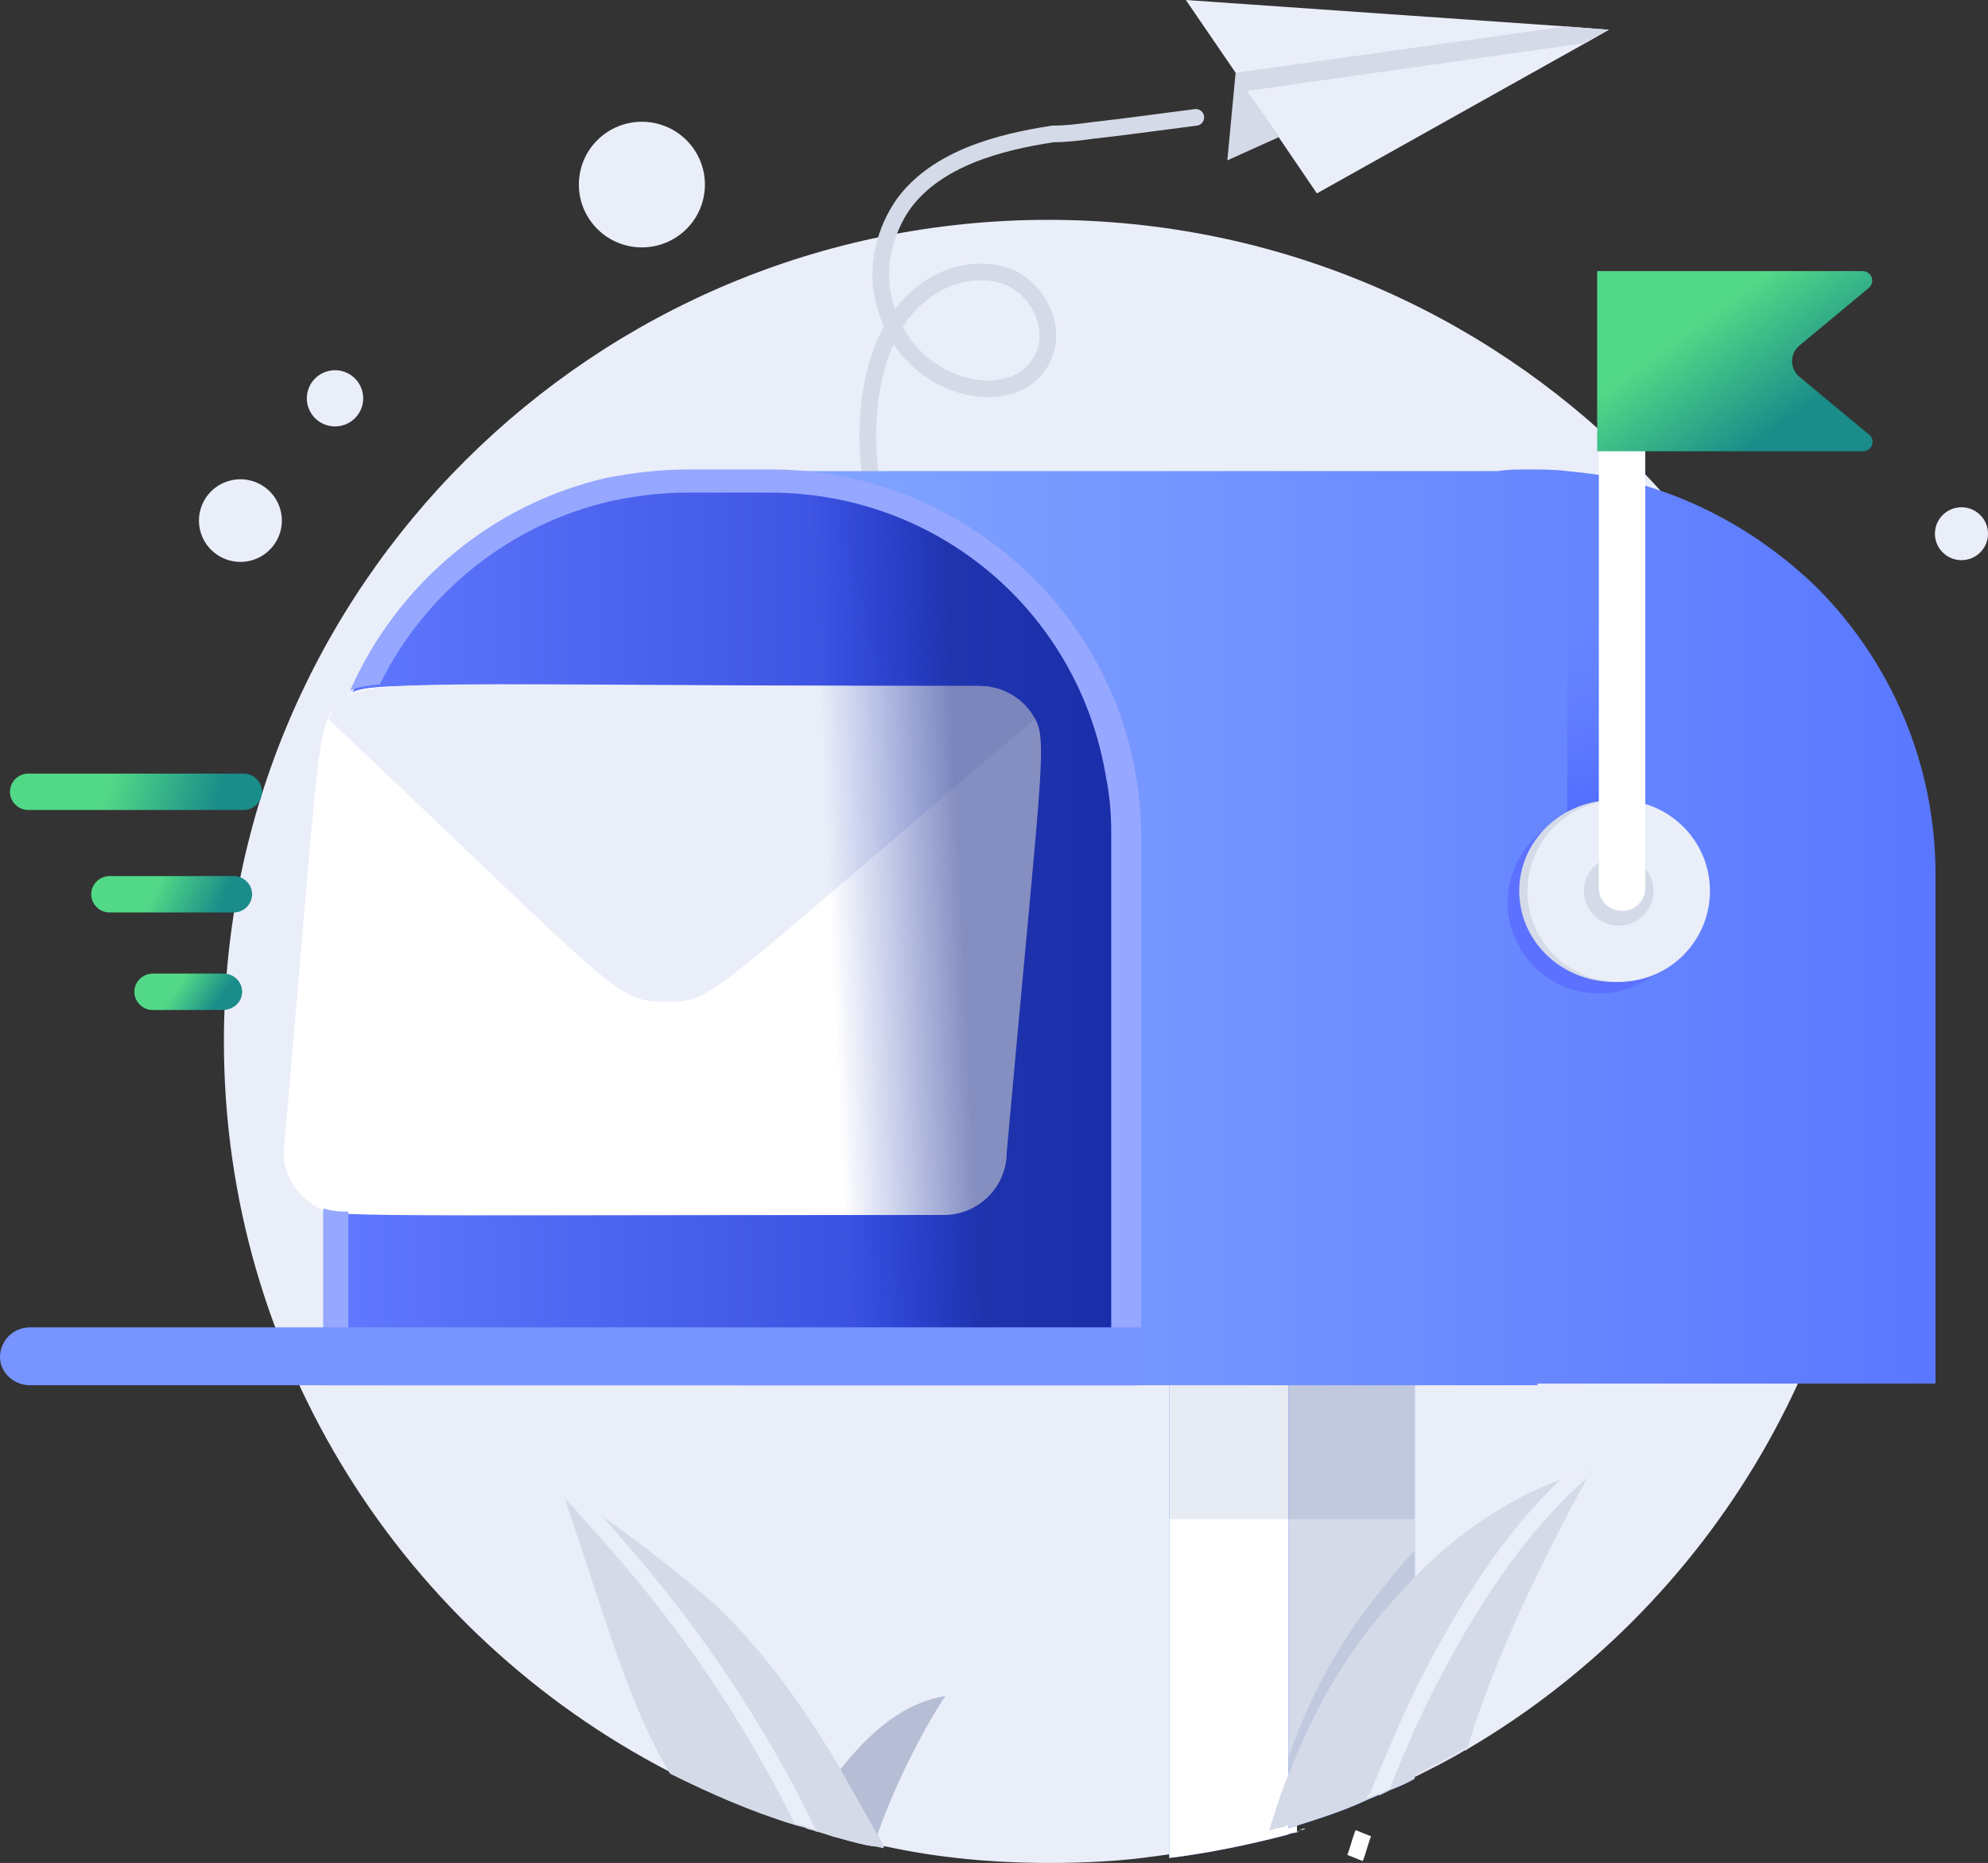 <?xml version="1.0" encoding="UTF-8"?>
<svg width="191px" height="179px" viewBox="0 0 191 179" version="1.1" xmlns="http://www.w3.org/2000/svg" xmlns:xlink="http://www.w3.org/1999/xlink">
    <rect x="0" y="0" width="191" height="179" fill="#333333" stroke="none"/>
    <title>16</title>
    <defs>
        <linearGradient x1="0.01%" y1="50.057%" x2="100.024%" y2="50.057%" id="linearGradient-1">
            <stop stop-color="#83A6FF" offset="0%"></stop>
            <stop stop-color="#5A78FF" offset="100%"></stop>
        </linearGradient>
        <linearGradient x1="49.749%" y1="86.136%" x2="49.749%" y2="32.667%" id="linearGradient-2">
            <stop stop-color="#4F6AFF" offset="0%"></stop>
            <stop stop-color="#657EFF" stop-opacity="0" offset="100%"></stop>
        </linearGradient>
        <linearGradient x1="-0.066%" y1="49.903%" x2="100.035%" y2="49.903%" id="linearGradient-3">
            <stop stop-color="#627AFF" offset="0%"></stop>
            <stop stop-color="#273DD1" offset="100%"></stop>
        </linearGradient>
        <linearGradient x1="38.239%" y1="48.83%" x2="83.763%" y2="50.79%" id="linearGradient-4">
            <stop stop-color="#52D987" offset="0%"></stop>
            <stop stop-color="#1A8C89" offset="100%"></stop>
        </linearGradient>
        <linearGradient x1="38.239%" y1="47.129%" x2="83.763%" y2="51.938%" id="linearGradient-5">
            <stop stop-color="#52D987" offset="0%"></stop>
            <stop stop-color="#1A8C89" offset="100%"></stop>
        </linearGradient>
        <linearGradient x1="38.239%" y1="43.598%" x2="83.763%" y2="54.321%" id="linearGradient-6">
            <stop stop-color="#52D987" offset="0%"></stop>
            <stop stop-color="#1A8C89" offset="100%"></stop>
        </linearGradient>
        <linearGradient x1="67.526%" y1="48.973%" x2="43.44%" y2="50.792%" id="linearGradient-7">
            <stop stop-color="#0C1E82" offset="0%"></stop>
            <stop stop-color="#001DB5" stop-opacity="0" offset="100%"></stop>
        </linearGradient>
        <linearGradient x1="38.239%" y1="25.95%" x2="83.763%" y2="66.232%" id="linearGradient-8">
            <stop stop-color="#52D987" offset="0%"></stop>
            <stop stop-color="#1A8C89" offset="100%"></stop>
        </linearGradient>
    </defs>
    <g id="Sortie-SCO" stroke="none" stroke-width="1" fill="none" fill-rule="evenodd">
        <g id="Exitix-email----confirmation" transform="translate(-315, -342)">
            <g id="16" transform="translate(315, 342)">
                <path d="M179.902,100.063 C179.902,128.97 164.287,154.381 141.021,168.041 C141.021,168.041 140.863,168.199 140.703,168.199 C139.11,169.153 137.516,169.946 135.922,170.74 C135.127,171.217 134.33,171.535 133.533,171.853 C133.214,172.011 132.896,172.171 132.577,172.329 L132.417,172.329 C132.099,172.487 131.62,172.647 131.302,172.805 C128.912,173.918 126.361,174.712 123.812,175.506 C123.493,175.665 123.016,175.823 122.698,175.823 C122.538,175.823 122.378,175.983 122.219,175.983 C122.059,175.983 121.901,175.983 121.901,176.141 C121.741,176.141 121.582,176.141 121.422,176.301 C118.076,177.253 114.571,177.888 110.906,178.366 C107.559,178.842 104.213,179 100.866,179 C95.449,179 90.19,178.524 85.091,177.411 C84.772,177.411 84.454,177.253 84.135,177.253 C83.02,177.093 81.904,176.777 80.789,176.459 C79.673,176.141 78.558,175.823 77.442,175.506 C72.98,174.076 68.52,172.329 64.376,170.264 C38.881,157.082 21.512,130.557 21.512,100.063 C21.512,56.385 57.046,21.124 100.708,21.124 C144.528,21.124 179.902,56.385 179.902,100.063 Z" id="Path" fill="#EAEEF9" fill-rule="nonzero"></path>
                <path d="M93.855,64.167 C86.206,57.972 82.223,47.649 83.657,37.961 C85.251,27 93.059,24.935 97.043,26.684 C99.911,27.954 101.663,31.766 100.069,34.625 C97.361,39.708 87.003,37.643 84.932,28.907 C84.135,25.73 84.932,22.236 86.845,19.537 C90.031,15.247 95.927,13.66 101.185,12.866 C102.46,12.866 103.734,12.706 104.85,12.548 C107.718,12.23 111.224,11.753 114.889,11.277" id="Path" stroke="#D5DAE8" stroke-width="1.6" stroke-linecap="round" stroke-linejoin="round"></path>
                <polyline id="Path" fill="#D5DAE8" fill-rule="nonzero" points="122.856 13.182 117.917 15.407 118.713 6.989"></polyline>
                <polygon id="Path" fill="#EAEEF9" fill-rule="nonzero" points="154.566 2.859 152.335 4.13 126.521 18.582 119.828 8.736 118.713 6.989 113.932 0 150.424 2.541"></polygon>
                <polygon id="Path" fill="#D5DAE8" fill-rule="nonzero" points="154.566 2.859 152.335 4.13 119.828 8.736 118.713 6.989 150.424 2.541"></polygon>
                <path d="M24.328,53.796 C26.422,53.118 27.566,50.878 26.886,48.792 C26.206,46.708 23.959,45.567 21.867,46.244 C19.773,46.922 18.629,49.161 19.309,51.247 C19.989,53.332 22.236,54.474 24.328,53.796 Z" id="Path" fill="#EAEEF9" fill-rule="nonzero"></path>
                <path d="M33.025,40.841 C34.448,40.38 35.226,38.856 34.763,37.438 C34.301,36.021 32.774,35.244 31.351,35.706 C29.928,36.166 29.149,37.689 29.611,39.108 C30.074,40.526 31.602,41.301 33.025,40.841 Z" id="Path" fill="#EAEEF9" fill-rule="nonzero"></path>
                <path d="M65.756,22.191 C68.225,19.943 68.396,16.124 66.141,13.663 C63.885,11.203 60.055,11.031 57.585,13.28 C55.118,15.528 54.945,19.346 57.201,21.806 C59.456,24.267 63.288,24.44 65.756,22.191 Z" id="Path" fill="#EAEEF9" fill-rule="nonzero"></path>
                <path d="M190.171,53.158 C191.209,52.21 191.283,50.603 190.332,49.567 C189.383,48.531 187.77,48.459 186.731,49.406 C185.691,50.352 185.619,51.96 186.568,52.995 C187.519,54.032 189.132,54.104 190.171,53.158 Z" id="Path" fill="#EAEEF9" fill-rule="nonzero"></path>
                <path d="M124.609,132.305 L124.609,175.983 C124.29,176.141 123.972,176.141 123.653,176.301 C119.988,177.253 116.163,178.047 112.34,178.524 L112.34,132.305 L124.609,132.305 Z" id="Path" fill="#4988FD" fill-rule="nonzero"></path>
                <path d="M124.609,132.305 L124.609,175.983 C124.29,176.141 123.972,176.141 123.653,176.301 C119.988,177.253 116.163,178.047 112.34,178.524 L112.34,132.305 L124.609,132.305 Z" id="Path" fill="#FFFFFF" fill-rule="nonzero"></path>
                <path d="M135.922,132.305 L135.922,170.9 C135.127,171.377 134.33,171.695 133.533,172.011 C133.214,172.171 132.896,172.329 132.576,172.487 L132.417,172.487 C132.099,172.647 131.62,172.805 131.302,172.965 C128.912,174.076 126.361,174.87 123.812,175.665 L123.812,132.305 L135.922,132.305 Z" id="Path" fill="#2767F4" fill-rule="nonzero"></path>
                <path d="M135.922,132.305 L135.922,170.9 C135.127,171.377 134.33,171.695 133.533,172.011 C133.214,172.171 132.896,172.329 132.576,172.487 L132.417,172.487 C132.099,172.647 131.62,172.805 131.302,172.965 C128.912,174.076 126.361,174.87 123.812,175.665 L123.812,132.305 L135.922,132.305 Z" id="Path" fill="#D5DAE8" fill-rule="nonzero"></path>
                <path d="M135.922,148.981 L135.922,168.199 C135.285,168.517 134.648,168.835 134.011,169.153 C133.691,169.312 133.373,169.47 133.054,169.63 L132.896,169.63 C132.576,169.788 132.099,169.946 131.78,170.106 C129.389,171.217 126.84,172.011 124.29,172.805 C124.132,172.805 123.972,172.965 123.812,172.965 L123.812,168.835 C123.972,168.359 124.132,167.881 124.29,167.405 C126.681,161.212 129.708,156.288 133.214,152.158 C134.011,151.046 134.967,149.935 135.922,148.981 Z" id="Path" fill="#062C78" fill-rule="nonzero" opacity="0.1"></path>
                <polygon id="Path" fill="#062C78" fill-rule="nonzero" opacity="0.1" points="135.922 132.305 112.34 132.305 112.34 145.963 135.922 145.963"></polygon>
                <path d="M185.958,84.02 L185.958,132.939 L147.714,132.939 L147.714,133.098 L71.069,133.098 L71.069,45.266 L143.891,45.266 C144.846,45.108 145.802,45.108 146.917,45.108 C148.193,45.108 149.308,45.108 150.582,45.266 C152.176,45.424 153.61,45.584 155.044,45.901 C162.534,47.489 169.226,51.301 174.485,56.383 C181.655,63.532 185.958,73.379 185.958,84.02 Z" id="Path" fill="url(#linearGradient-1)" fill-rule="nonzero"></path>
                <path d="M155.044,46.061 L155.044,82.433 C155.044,83.703 154.089,84.656 152.813,84.656 C151.539,84.656 150.582,83.703 150.582,82.433 L150.582,45.266 C152.016,45.424 153.61,45.742 155.044,46.061 Z" id="Path" fill="url(#linearGradient-2)" fill-rule="nonzero"></path>
                <path d="M153.61,95.457 C158.45,95.457 162.374,91.546 162.374,86.721 C162.374,81.896 158.45,77.985 153.61,77.985 C148.77,77.985 144.846,81.896 144.846,86.721 C144.846,91.546 148.77,95.457 153.61,95.457 Z" id="Path" fill="#5C71FF" fill-rule="nonzero"></path>
                <path d="M155.044,94.344 C160.06,94.344 164.127,90.433 164.127,85.608 C164.127,80.785 160.06,76.873 155.044,76.873 C150.028,76.873 145.962,80.785 145.962,85.608 C145.962,90.433 150.028,94.344 155.044,94.344 Z" id="Path" fill="#D5DAE8" fill-rule="nonzero"></path>
                <path d="M155.523,94.344 C160.362,94.344 164.287,90.433 164.287,85.608 C164.287,80.785 160.362,76.873 155.523,76.873 C150.681,76.873 146.759,80.785 146.759,85.608 C146.759,90.433 150.681,94.344 155.523,94.344 Z" id="Path" fill="#EAEEF9" fill-rule="nonzero"></path>
                <path d="M155.523,88.944 C157.371,88.944 158.869,87.451 158.869,85.608 C158.869,83.767 157.371,82.273 155.523,82.273 C153.674,82.273 152.176,83.767 152.176,85.608 C152.176,87.451 153.674,88.944 155.523,88.944 Z" id="Path" fill="#D5DAE8" fill-rule="nonzero"></path>
                <path d="M109.153,80.208 L109.153,133.099 L31.073,133.099 L31.073,80.208 C31.073,63.532 42.865,49.554 58.48,46.061 C61.03,45.424 63.579,45.266 66.289,45.266 L74.256,45.266 C91.784,45.266 106.284,57.972 108.993,74.808 C108.993,76.396 109.153,78.303 109.153,80.208 Z" id="Path" fill="url(#linearGradient-3)" fill-rule="nonzero"></path>
                <path d="M158.072,43.201 L158.072,85.29 C158.072,86.561 157.115,87.515 155.841,87.515 C154.566,87.515 153.61,86.561 153.61,85.29 L153.61,43.201 L158.072,43.201 Z" id="Path" fill="#FFFFFF" fill-rule="nonzero"></path>
                <path d="M96.724,110.704 C96.724,114.039 94.015,116.74 90.668,116.74 C28.205,116.74 32.188,117.056 30.117,115.786 C28.363,114.675 27.249,112.768 27.249,110.704 C30.912,69.249 30.276,69.725 32.825,67.344 C35.216,65.279 31.87,65.914 94.015,65.914 C95.927,65.914 97.68,66.868 98.795,68.138 C100.866,70.838 100.389,69.885 96.724,110.704 Z" id="Path" fill="#FFFFFF" fill-rule="nonzero"></path>
                <path d="M99.432,69.091 C67.881,95.773 68.678,96.251 64.058,96.251 C59.117,96.251 59.596,95.615 31.551,69.091 C33.941,64.643 32.507,65.914 94.175,65.914 C96.404,65.914 98.477,67.184 99.432,69.091 Z" id="Path" fill="#EAEEF9" fill-rule="nonzero"></path>
                <path d="M23.424,77.827 L2.71,77.827 C1.752,77.827 0.955,77.032 0.955,76.078 C0.955,75.126 1.752,74.331 2.71,74.331 L23.424,74.331 C24.379,74.331 25.177,75.126 25.177,76.078 C25.177,77.032 24.379,77.827 23.424,77.827 Z" id="Path" fill="url(#linearGradient-4)" fill-rule="nonzero"></path>
                <path d="M22.469,87.673 L10.516,87.673 C9.561,87.673 8.764,86.879 8.764,85.926 C8.764,84.974 9.561,84.18 10.516,84.18 L22.469,84.18 C23.424,84.18 24.221,84.974 24.221,85.926 C24.221,86.879 23.424,87.673 22.469,87.673 Z" id="Path" fill="url(#linearGradient-5)" fill-rule="nonzero"></path>
                <path d="M21.353,97.045 L14.66,97.045 C13.705,97.045 12.908,96.251 12.908,95.297 C12.908,94.344 13.705,93.55 14.66,93.55 L21.512,93.55 C22.469,93.55 23.264,94.344 23.264,95.297 C23.264,96.251 22.469,97.045 21.353,97.045 Z" id="Path" fill="url(#linearGradient-6)" fill-rule="nonzero"></path>
                <path d="M109.153,87.515 L108.675,74.649 C105.965,57.972 91.465,45.108 73.937,45.108 L65.97,45.108 C63.261,45.108 60.711,45.424 58.162,45.901 L57.206,46.695 L76.965,127.699 L108.993,129.446 L108.993,87.515 L109.153,87.515 Z" id="Path" fill="url(#linearGradient-7)" fill-rule="nonzero" opacity="0.5"></path>
                <path d="M179.584,41.773 C180.221,42.249 179.902,43.36 178.947,43.36 L158.231,43.36 L153.45,43.36 L153.45,26.048 L178.947,26.048 C179.744,26.048 180.221,27 179.584,27.636 L172.891,33.195 C171.935,33.989 171.935,35.418 172.891,36.212 L179.584,41.773 Z" id="Path" fill="url(#linearGradient-8)" fill-rule="nonzero"></path>
                <path d="M90.828,162.959 C88.597,166.294 85.888,171.695 84.295,176.301 C84.135,176.617 83.975,177.093 83.975,177.411 C82.86,177.253 81.746,176.935 80.63,176.617 C79.673,174.394 79.036,172.011 79.036,172.011 C79.673,171.217 80.152,170.582 80.789,169.946 C83.817,166.134 87.003,163.593 90.828,162.959 Z" id="Path" fill="#B6BED6" fill-rule="nonzero"></path>
                <path d="M84.932,177.571 C84.614,177.571 84.295,177.411 83.975,177.411 C82.86,177.253 81.744,176.935 80.63,176.617 C79.833,176.459 79.195,176.141 78.399,175.983 C78.081,175.823 77.761,175.823 77.442,175.665 C77.124,175.506 76.805,175.506 76.327,175.346 C72.185,174.076 68.201,172.329 64.376,170.424 C60.393,163.753 58.162,155.493 54.337,144.216 C54.337,144.058 54.337,144.058 54.178,143.898 C54.178,143.898 54.497,143.898 55.294,144.216 C55.772,144.535 56.568,144.853 57.525,145.487 C59.436,146.758 62.464,148.981 66.926,152.634 C72.503,157.24 77.284,164.069 80.63,169.788 C82.064,172.329 83.338,174.552 84.295,176.301 C84.614,176.617 84.772,177.093 84.932,177.571 Z" id="Path" fill="#D5DAE8" fill-rule="nonzero"></path>
                <path d="M78.399,175.823 C78.081,175.665 77.761,175.665 77.442,175.506 C77.124,175.346 76.805,175.346 76.327,175.188 C68.997,160.418 60.711,151.046 55.772,145.645 C55.294,145.011 54.815,144.535 54.337,144.058 C54.337,143.898 54.337,143.898 54.178,143.74 C54.178,143.74 54.497,143.74 55.294,144.058 C55.772,144.375 56.568,144.693 57.525,145.329 C62.624,151.046 71.069,160.734 78.399,175.823 Z" id="Path" fill="#EAEEF9" fill-rule="nonzero"></path>
                <path d="M124.609,175.983 C124.769,175.983 124.769,175.983 124.927,175.983 C124.769,175.983 124.45,176.141 124.29,176.141 C124.29,175.983 124.45,175.983 124.609,175.983 Z" id="Path" fill="#D5DAE8" fill-rule="nonzero"></path>
                <path d="M125.087,175.824 C125.247,175.824 125.247,175.824 125.406,175.665 C125.247,175.665 124.927,175.824 124.769,175.824 C124.927,175.824 124.927,175.824 125.087,175.824 Z" id="Path" fill="#D5DAE8" fill-rule="nonzero"></path>
                <path d="M152.973,141.039 C152.973,141.039 152.813,141.357 152.495,141.993 C150.582,145.487 144.049,157.558 141.021,167.883 C141.021,167.883 140.863,168.041 140.703,168.041 C139.11,168.994 137.516,169.788 135.922,170.582 C135.127,171.058 134.33,171.377 133.533,171.695 C133.214,171.853 132.896,172.011 132.577,172.171 L132.417,172.171 C132.099,172.329 131.62,172.487 131.302,172.647 C128.912,173.759 126.363,174.552 123.813,175.346 C123.493,175.506 123.016,175.665 122.698,175.665 C122.538,175.665 122.378,175.823 122.219,175.823 C122.059,175.823 121.901,175.823 121.901,175.983 C122.538,173.918 123.175,171.853 123.972,170.106 C126.363,163.911 129.389,158.987 132.896,154.857 C134.011,153.587 135.127,152.316 136.242,151.205 C140.863,146.599 145.802,143.582 150.424,141.993 C151.061,141.675 152.016,141.357 152.973,141.039 Z" id="Path" fill="#D5DAE8" fill-rule="nonzero"></path>
                <path d="M152.973,141.039 C152.973,141.039 152.813,141.357 152.495,141.993 C146.44,147.234 140.863,155.493 135.922,166.134 C135.125,168.041 134.33,169.788 133.533,171.853 C133.214,172.011 132.896,172.171 132.576,172.329 L132.417,172.329 C132.099,172.487 131.62,172.647 131.302,172.805 C131.462,172.487 131.62,172.329 131.62,172.329 C133.054,168.835 134.488,165.5 135.922,162.482 C140.226,153.747 145.005,146.758 150.105,141.993 C151.061,141.675 152.016,141.357 152.973,141.039 Z" id="Path" fill="#EAEEF9" fill-rule="nonzero"></path>
                <path d="M130.983,176.141 C130.665,176.935 130.505,177.729 130.186,178.524" id="Path" stroke="#FFFFFF" stroke-width="1.6"></path>
                <path d="M109.153,74.649 C106.444,57.972 91.624,45.108 74.096,45.108 L66.129,45.108 C63.421,45.108 60.871,45.424 58.322,45.902 C47.167,48.443 38.084,56.225 33.622,66.39 C34.101,66.073 34.898,65.914 36.49,65.755 C40.792,57.019 48.919,50.349 58.799,48.125 C61.03,47.649 63.579,47.331 65.97,47.331 L73.937,47.331 C90.19,47.331 103.734,58.926 106.284,74.808 C106.604,76.396 106.762,78.143 106.762,79.892 L106.762,130.398 L33.464,130.398 L33.464,116.422 C32.188,116.422 31.551,116.262 31.073,116.104 L31.073,132.781 L109.63,132.781 L109.63,80.208 C109.63,78.303 109.472,76.396 109.153,74.649 Z" id="Path" fill="#96A7FF" fill-rule="nonzero"></path>
                <path d="M109.63,127.539 L109.63,133.099 L2.868,133.099 C1.276,133.099 0,131.827 0,130.398 C0,128.81 1.276,127.539 2.868,127.539 L109.63,127.539 Z" id="Path" fill="#7894FF" fill-rule="nonzero"></path>
            </g>
        </g>
    </g>
</svg>